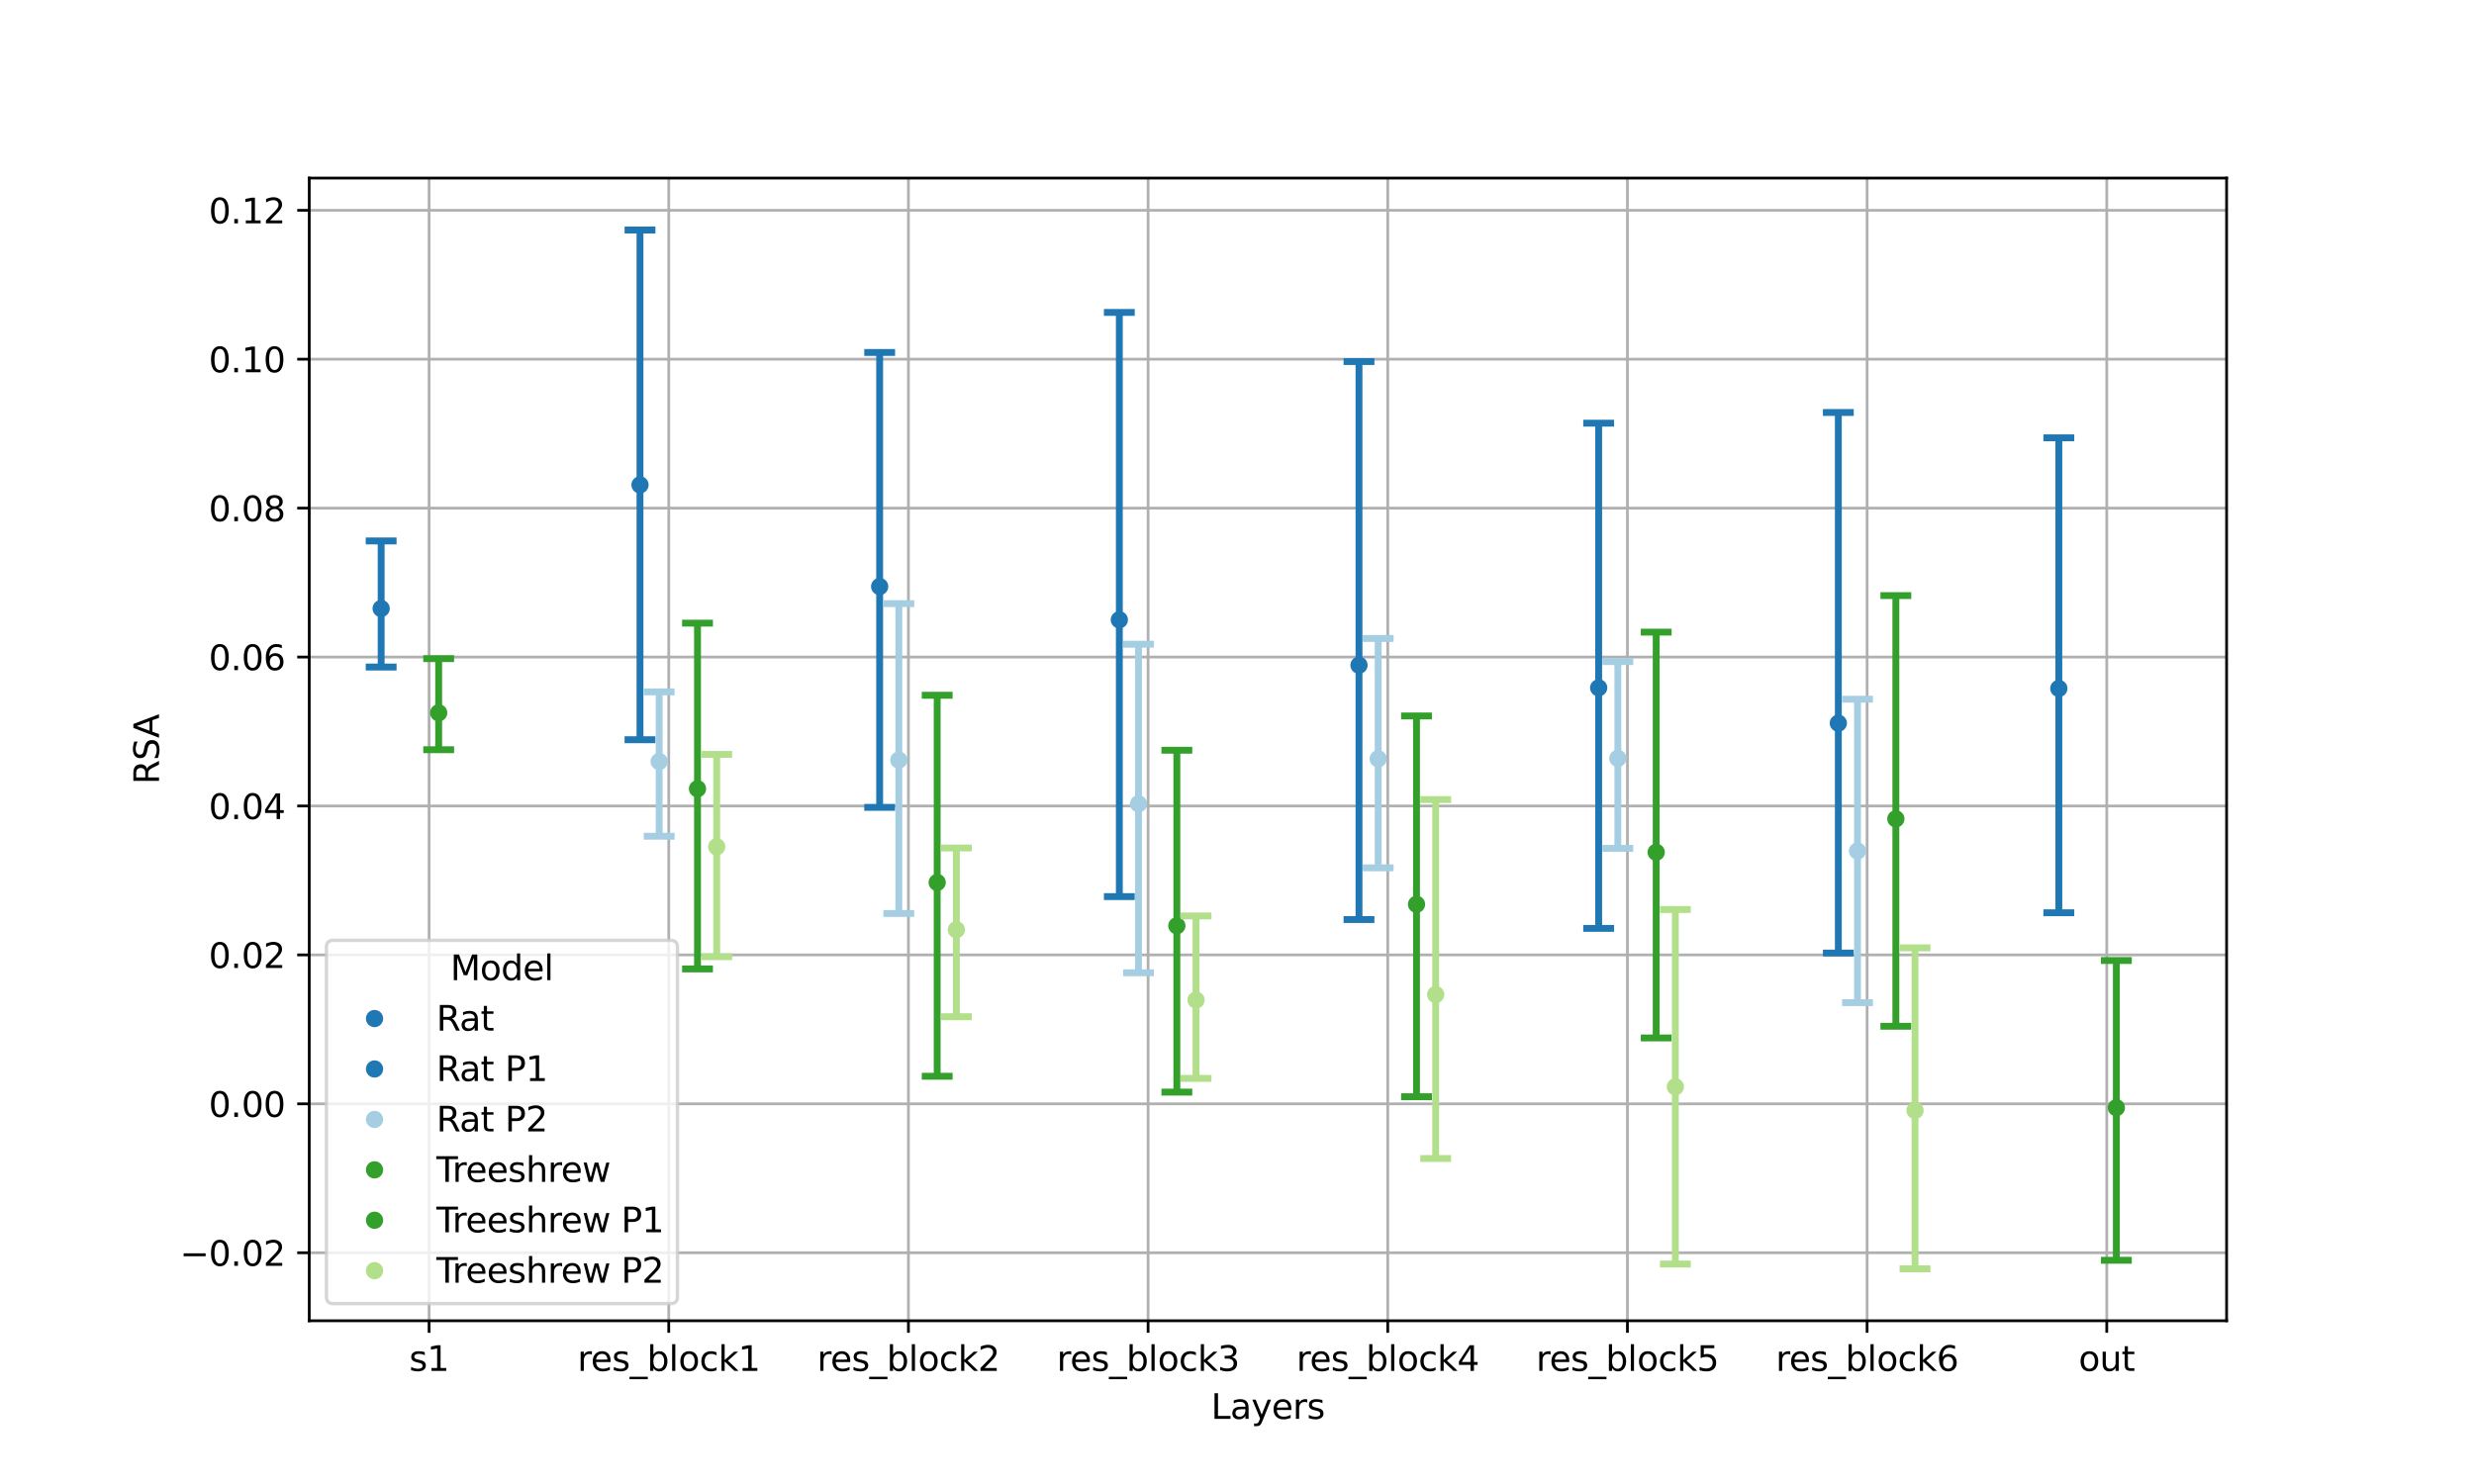 <?xml version="1.0" encoding="utf-8" standalone="no"?>
<!DOCTYPE svg PUBLIC "-//W3C//DTD SVG 1.1//EN"
  "http://www.w3.org/Graphics/SVG/1.1/DTD/svg11.dtd">
<svg xmlns:xlink="http://www.w3.org/1999/xlink" width="720pt" height="432pt" viewBox="0 0 720 432" xmlns="http://www.w3.org/2000/svg" version="1.1">
 <defs>
  <style type="text/css">*{stroke-linejoin: round; stroke-linecap: butt}</style>
 </defs>
 <g id="figure_1">
  <g id="patch_1">
   <path d="M 0 432 
L 720 432 
L 720 0 
L 0 0 
z
" style="fill: #ffffff"/>
  </g>
  <g id="axes_1">
   <g id="patch_2">
    <path d="M 90 384.48 
L 648 384.48 
L 648 51.84 
L 90 51.84 
z
" style="fill: #ffffff"/>
   </g>
   <g id="matplotlib.axis_1">
    <g id="xtick_1">
     <g id="line2d_1">
      <path d="M 124.875 384.48 
L 124.875 51.84 
" clip-path="url(#pf7130037a1)" style="fill: none; stroke: #b0b0b0; stroke-width: 0.8; stroke-linecap: square"/>
     </g>
     <g id="line2d_2">
      <defs>
       <path id="mbd3bcef79f" d="M 0 0 
L 0 3.5 
" style="stroke: #000000; stroke-width: 0.8"/>
      </defs>
      <g>
       <use xlink:href="#mbd3bcef79f" x="124.875" y="384.48" style="stroke: #000000; stroke-width: 0.8"/>
      </g>
     </g>
     <g id="text_1">
      <!-- s1 -->
      <g transform="translate(119.089 399.078) scale(0.1 -0.1)">
       <defs>
        <path id="DejaVuSans-73" d="M 2834 3397 
L 2834 2853 
Q 2591 2978 2328 3040 
Q 2066 3103 1784 3103 
Q 1356 3103 1142 2972 
Q 928 2841 928 2578 
Q 928 2378 1081 2264 
Q 1234 2150 1697 2047 
L 1894 2003 
Q 2506 1872 2764 1633 
Q 3022 1394 3022 966 
Q 3022 478 2636 193 
Q 2250 -91 1575 -91 
Q 1294 -91 989 -36 
Q 684 19 347 128 
L 347 722 
Q 666 556 975 473 
Q 1284 391 1588 391 
Q 1994 391 2212 530 
Q 2431 669 2431 922 
Q 2431 1156 2273 1281 
Q 2116 1406 1581 1522 
L 1381 1569 
Q 847 1681 609 1914 
Q 372 2147 372 2553 
Q 372 3047 722 3315 
Q 1072 3584 1716 3584 
Q 2034 3584 2315 3537 
Q 2597 3491 2834 3397 
z
" transform="scale(0.016)"/>
        <path id="DejaVuSans-31" d="M 794 531 
L 1825 531 
L 1825 4091 
L 703 3866 
L 703 4441 
L 1819 4666 
L 2450 4666 
L 2450 531 
L 3481 531 
L 3481 0 
L 794 0 
L 794 531 
z
" transform="scale(0.016)"/>
       </defs>
       <use xlink:href="#DejaVuSans-73"/>
       <use xlink:href="#DejaVuSans-31" x="52.1"/>
      </g>
     </g>
    </g>
    <g id="xtick_2">
     <g id="line2d_3">
      <path d="M 194.625 384.48 
L 194.625 51.84 
" clip-path="url(#pf7130037a1)" style="fill: none; stroke: #b0b0b0; stroke-width: 0.8; stroke-linecap: square"/>
     </g>
     <g id="line2d_4">
      <g>
       <use xlink:href="#mbd3bcef79f" x="194.625" y="384.48" style="stroke: #000000; stroke-width: 0.8"/>
      </g>
     </g>
     <g id="text_2">
      <!-- res_block1 -->
      <g transform="translate(168.052 399.078) scale(0.1 -0.1)">
       <defs>
        <path id="DejaVuSans-72" d="M 2631 2963 
Q 2534 3019 2420 3045 
Q 2306 3072 2169 3072 
Q 1681 3072 1420 2755 
Q 1159 2438 1159 1844 
L 1159 0 
L 581 0 
L 581 3500 
L 1159 3500 
L 1159 2956 
Q 1341 3275 1631 3429 
Q 1922 3584 2338 3584 
Q 2397 3584 2469 3576 
Q 2541 3569 2628 3553 
L 2631 2963 
z
" transform="scale(0.016)"/>
        <path id="DejaVuSans-65" d="M 3597 1894 
L 3597 1613 
L 953 1613 
Q 991 1019 1311 708 
Q 1631 397 2203 397 
Q 2534 397 2845 478 
Q 3156 559 3463 722 
L 3463 178 
Q 3153 47 2828 -22 
Q 2503 -91 2169 -91 
Q 1331 -91 842 396 
Q 353 884 353 1716 
Q 353 2575 817 3079 
Q 1281 3584 2069 3584 
Q 2775 3584 3186 3129 
Q 3597 2675 3597 1894 
z
M 3022 2063 
Q 3016 2534 2758 2815 
Q 2500 3097 2075 3097 
Q 1594 3097 1305 2825 
Q 1016 2553 972 2059 
L 3022 2063 
z
" transform="scale(0.016)"/>
        <path id="DejaVuSans-5f" d="M 3263 -1063 
L 3263 -1509 
L -63 -1509 
L -63 -1063 
L 3263 -1063 
z
" transform="scale(0.016)"/>
        <path id="DejaVuSans-62" d="M 3116 1747 
Q 3116 2381 2855 2742 
Q 2594 3103 2138 3103 
Q 1681 3103 1420 2742 
Q 1159 2381 1159 1747 
Q 1159 1113 1420 752 
Q 1681 391 2138 391 
Q 2594 391 2855 752 
Q 3116 1113 3116 1747 
z
M 1159 2969 
Q 1341 3281 1617 3432 
Q 1894 3584 2278 3584 
Q 2916 3584 3314 3078 
Q 3713 2572 3713 1747 
Q 3713 922 3314 415 
Q 2916 -91 2278 -91 
Q 1894 -91 1617 61 
Q 1341 213 1159 525 
L 1159 0 
L 581 0 
L 581 4863 
L 1159 4863 
L 1159 2969 
z
" transform="scale(0.016)"/>
        <path id="DejaVuSans-6c" d="M 603 4863 
L 1178 4863 
L 1178 0 
L 603 0 
L 603 4863 
z
" transform="scale(0.016)"/>
        <path id="DejaVuSans-6f" d="M 1959 3097 
Q 1497 3097 1228 2736 
Q 959 2375 959 1747 
Q 959 1119 1226 758 
Q 1494 397 1959 397 
Q 2419 397 2687 759 
Q 2956 1122 2956 1747 
Q 2956 2369 2687 2733 
Q 2419 3097 1959 3097 
z
M 1959 3584 
Q 2709 3584 3137 3096 
Q 3566 2609 3566 1747 
Q 3566 888 3137 398 
Q 2709 -91 1959 -91 
Q 1206 -91 779 398 
Q 353 888 353 1747 
Q 353 2609 779 3096 
Q 1206 3584 1959 3584 
z
" transform="scale(0.016)"/>
        <path id="DejaVuSans-63" d="M 3122 3366 
L 3122 2828 
Q 2878 2963 2633 3030 
Q 2388 3097 2138 3097 
Q 1578 3097 1268 2742 
Q 959 2388 959 1747 
Q 959 1106 1268 751 
Q 1578 397 2138 397 
Q 2388 397 2633 464 
Q 2878 531 3122 666 
L 3122 134 
Q 2881 22 2623 -34 
Q 2366 -91 2075 -91 
Q 1284 -91 818 406 
Q 353 903 353 1747 
Q 353 2603 823 3093 
Q 1294 3584 2113 3584 
Q 2378 3584 2631 3529 
Q 2884 3475 3122 3366 
z
" transform="scale(0.016)"/>
        <path id="DejaVuSans-6b" d="M 581 4863 
L 1159 4863 
L 1159 1991 
L 2875 3500 
L 3609 3500 
L 1753 1863 
L 3688 0 
L 2938 0 
L 1159 1709 
L 1159 0 
L 581 0 
L 581 4863 
z
" transform="scale(0.016)"/>
       </defs>
       <use xlink:href="#DejaVuSans-72"/>
       <use xlink:href="#DejaVuSans-65" x="38.863"/>
       <use xlink:href="#DejaVuSans-73" x="100.387"/>
       <use xlink:href="#DejaVuSans-5f" x="152.486"/>
       <use xlink:href="#DejaVuSans-62" x="202.486"/>
       <use xlink:href="#DejaVuSans-6c" x="265.963"/>
       <use xlink:href="#DejaVuSans-6f" x="293.746"/>
       <use xlink:href="#DejaVuSans-63" x="354.928"/>
       <use xlink:href="#DejaVuSans-6b" x="409.908"/>
       <use xlink:href="#DejaVuSans-31" x="467.818"/>
      </g>
     </g>
    </g>
    <g id="xtick_3">
     <g id="line2d_5">
      <path d="M 264.375 384.48 
L 264.375 51.84 
" clip-path="url(#pf7130037a1)" style="fill: none; stroke: #b0b0b0; stroke-width: 0.8; stroke-linecap: square"/>
     </g>
     <g id="line2d_6">
      <g>
       <use xlink:href="#mbd3bcef79f" x="264.375" y="384.48" style="stroke: #000000; stroke-width: 0.8"/>
      </g>
     </g>
     <g id="text_3">
      <!-- res_block2 -->
      <g transform="translate(237.802 399.078) scale(0.1 -0.1)">
       <defs>
        <path id="DejaVuSans-32" d="M 1228 531 
L 3431 531 
L 3431 0 
L 469 0 
L 469 531 
Q 828 903 1448 1529 
Q 2069 2156 2228 2338 
Q 2531 2678 2651 2914 
Q 2772 3150 2772 3378 
Q 2772 3750 2511 3984 
Q 2250 4219 1831 4219 
Q 1534 4219 1204 4116 
Q 875 4013 500 3803 
L 500 4441 
Q 881 4594 1212 4672 
Q 1544 4750 1819 4750 
Q 2544 4750 2975 4387 
Q 3406 4025 3406 3419 
Q 3406 3131 3298 2873 
Q 3191 2616 2906 2266 
Q 2828 2175 2409 1742 
Q 1991 1309 1228 531 
z
" transform="scale(0.016)"/>
       </defs>
       <use xlink:href="#DejaVuSans-72"/>
       <use xlink:href="#DejaVuSans-65" x="38.863"/>
       <use xlink:href="#DejaVuSans-73" x="100.387"/>
       <use xlink:href="#DejaVuSans-5f" x="152.486"/>
       <use xlink:href="#DejaVuSans-62" x="202.486"/>
       <use xlink:href="#DejaVuSans-6c" x="265.963"/>
       <use xlink:href="#DejaVuSans-6f" x="293.746"/>
       <use xlink:href="#DejaVuSans-63" x="354.928"/>
       <use xlink:href="#DejaVuSans-6b" x="409.908"/>
       <use xlink:href="#DejaVuSans-32" x="467.818"/>
      </g>
     </g>
    </g>
    <g id="xtick_4">
     <g id="line2d_7">
      <path d="M 334.125 384.48 
L 334.125 51.84 
" clip-path="url(#pf7130037a1)" style="fill: none; stroke: #b0b0b0; stroke-width: 0.8; stroke-linecap: square"/>
     </g>
     <g id="line2d_8">
      <g>
       <use xlink:href="#mbd3bcef79f" x="334.125" y="384.48" style="stroke: #000000; stroke-width: 0.8"/>
      </g>
     </g>
     <g id="text_4">
      <!-- res_block3 -->
      <g transform="translate(307.552 399.078) scale(0.1 -0.1)">
       <defs>
        <path id="DejaVuSans-33" d="M 2597 2516 
Q 3050 2419 3304 2112 
Q 3559 1806 3559 1356 
Q 3559 666 3084 287 
Q 2609 -91 1734 -91 
Q 1441 -91 1130 -33 
Q 819 25 488 141 
L 488 750 
Q 750 597 1062 519 
Q 1375 441 1716 441 
Q 2309 441 2620 675 
Q 2931 909 2931 1356 
Q 2931 1769 2642 2001 
Q 2353 2234 1838 2234 
L 1294 2234 
L 1294 2753 
L 1863 2753 
Q 2328 2753 2575 2939 
Q 2822 3125 2822 3475 
Q 2822 3834 2567 4026 
Q 2313 4219 1838 4219 
Q 1578 4219 1281 4162 
Q 984 4106 628 3988 
L 628 4550 
Q 988 4650 1302 4700 
Q 1616 4750 1894 4750 
Q 2613 4750 3031 4423 
Q 3450 4097 3450 3541 
Q 3450 3153 3228 2886 
Q 3006 2619 2597 2516 
z
" transform="scale(0.016)"/>
       </defs>
       <use xlink:href="#DejaVuSans-72"/>
       <use xlink:href="#DejaVuSans-65" x="38.863"/>
       <use xlink:href="#DejaVuSans-73" x="100.387"/>
       <use xlink:href="#DejaVuSans-5f" x="152.486"/>
       <use xlink:href="#DejaVuSans-62" x="202.486"/>
       <use xlink:href="#DejaVuSans-6c" x="265.963"/>
       <use xlink:href="#DejaVuSans-6f" x="293.746"/>
       <use xlink:href="#DejaVuSans-63" x="354.928"/>
       <use xlink:href="#DejaVuSans-6b" x="409.908"/>
       <use xlink:href="#DejaVuSans-33" x="467.818"/>
      </g>
     </g>
    </g>
    <g id="xtick_5">
     <g id="line2d_9">
      <path d="M 403.875 384.48 
L 403.875 51.84 
" clip-path="url(#pf7130037a1)" style="fill: none; stroke: #b0b0b0; stroke-width: 0.8; stroke-linecap: square"/>
     </g>
     <g id="line2d_10">
      <g>
       <use xlink:href="#mbd3bcef79f" x="403.875" y="384.48" style="stroke: #000000; stroke-width: 0.8"/>
      </g>
     </g>
     <g id="text_5">
      <!-- res_block4 -->
      <g transform="translate(377.302 399.078) scale(0.1 -0.1)">
       <defs>
        <path id="DejaVuSans-34" d="M 2419 4116 
L 825 1625 
L 2419 1625 
L 2419 4116 
z
M 2253 4666 
L 3047 4666 
L 3047 1625 
L 3713 1625 
L 3713 1100 
L 3047 1100 
L 3047 0 
L 2419 0 
L 2419 1100 
L 313 1100 
L 313 1709 
L 2253 4666 
z
" transform="scale(0.016)"/>
       </defs>
       <use xlink:href="#DejaVuSans-72"/>
       <use xlink:href="#DejaVuSans-65" x="38.863"/>
       <use xlink:href="#DejaVuSans-73" x="100.387"/>
       <use xlink:href="#DejaVuSans-5f" x="152.486"/>
       <use xlink:href="#DejaVuSans-62" x="202.486"/>
       <use xlink:href="#DejaVuSans-6c" x="265.963"/>
       <use xlink:href="#DejaVuSans-6f" x="293.746"/>
       <use xlink:href="#DejaVuSans-63" x="354.928"/>
       <use xlink:href="#DejaVuSans-6b" x="409.908"/>
       <use xlink:href="#DejaVuSans-34" x="467.818"/>
      </g>
     </g>
    </g>
    <g id="xtick_6">
     <g id="line2d_11">
      <path d="M 473.625 384.48 
L 473.625 51.84 
" clip-path="url(#pf7130037a1)" style="fill: none; stroke: #b0b0b0; stroke-width: 0.8; stroke-linecap: square"/>
     </g>
     <g id="line2d_12">
      <g>
       <use xlink:href="#mbd3bcef79f" x="473.625" y="384.48" style="stroke: #000000; stroke-width: 0.8"/>
      </g>
     </g>
     <g id="text_6">
      <!-- res_block5 -->
      <g transform="translate(447.052 399.078) scale(0.1 -0.1)">
       <defs>
        <path id="DejaVuSans-35" d="M 691 4666 
L 3169 4666 
L 3169 4134 
L 1269 4134 
L 1269 2991 
Q 1406 3038 1543 3061 
Q 1681 3084 1819 3084 
Q 2600 3084 3056 2656 
Q 3513 2228 3513 1497 
Q 3513 744 3044 326 
Q 2575 -91 1722 -91 
Q 1428 -91 1123 -41 
Q 819 9 494 109 
L 494 744 
Q 775 591 1075 516 
Q 1375 441 1709 441 
Q 2250 441 2565 725 
Q 2881 1009 2881 1497 
Q 2881 1984 2565 2268 
Q 2250 2553 1709 2553 
Q 1456 2553 1204 2497 
Q 953 2441 691 2322 
L 691 4666 
z
" transform="scale(0.016)"/>
       </defs>
       <use xlink:href="#DejaVuSans-72"/>
       <use xlink:href="#DejaVuSans-65" x="38.863"/>
       <use xlink:href="#DejaVuSans-73" x="100.387"/>
       <use xlink:href="#DejaVuSans-5f" x="152.486"/>
       <use xlink:href="#DejaVuSans-62" x="202.486"/>
       <use xlink:href="#DejaVuSans-6c" x="265.963"/>
       <use xlink:href="#DejaVuSans-6f" x="293.746"/>
       <use xlink:href="#DejaVuSans-63" x="354.928"/>
       <use xlink:href="#DejaVuSans-6b" x="409.908"/>
       <use xlink:href="#DejaVuSans-35" x="467.818"/>
      </g>
     </g>
    </g>
    <g id="xtick_7">
     <g id="line2d_13">
      <path d="M 543.375 384.48 
L 543.375 51.84 
" clip-path="url(#pf7130037a1)" style="fill: none; stroke: #b0b0b0; stroke-width: 0.8; stroke-linecap: square"/>
     </g>
     <g id="line2d_14">
      <g>
       <use xlink:href="#mbd3bcef79f" x="543.375" y="384.48" style="stroke: #000000; stroke-width: 0.8"/>
      </g>
     </g>
     <g id="text_7">
      <!-- res_block6 -->
      <g transform="translate(516.802 399.078) scale(0.1 -0.1)">
       <defs>
        <path id="DejaVuSans-36" d="M 2113 2584 
Q 1688 2584 1439 2293 
Q 1191 2003 1191 1497 
Q 1191 994 1439 701 
Q 1688 409 2113 409 
Q 2538 409 2786 701 
Q 3034 994 3034 1497 
Q 3034 2003 2786 2293 
Q 2538 2584 2113 2584 
z
M 3366 4563 
L 3366 3988 
Q 3128 4100 2886 4159 
Q 2644 4219 2406 4219 
Q 1781 4219 1451 3797 
Q 1122 3375 1075 2522 
Q 1259 2794 1537 2939 
Q 1816 3084 2150 3084 
Q 2853 3084 3261 2657 
Q 3669 2231 3669 1497 
Q 3669 778 3244 343 
Q 2819 -91 2113 -91 
Q 1303 -91 875 529 
Q 447 1150 447 2328 
Q 447 3434 972 4092 
Q 1497 4750 2381 4750 
Q 2619 4750 2861 4703 
Q 3103 4656 3366 4563 
z
" transform="scale(0.016)"/>
       </defs>
       <use xlink:href="#DejaVuSans-72"/>
       <use xlink:href="#DejaVuSans-65" x="38.863"/>
       <use xlink:href="#DejaVuSans-73" x="100.387"/>
       <use xlink:href="#DejaVuSans-5f" x="152.486"/>
       <use xlink:href="#DejaVuSans-62" x="202.486"/>
       <use xlink:href="#DejaVuSans-6c" x="265.963"/>
       <use xlink:href="#DejaVuSans-6f" x="293.746"/>
       <use xlink:href="#DejaVuSans-63" x="354.928"/>
       <use xlink:href="#DejaVuSans-6b" x="409.908"/>
       <use xlink:href="#DejaVuSans-36" x="467.818"/>
      </g>
     </g>
    </g>
    <g id="xtick_8">
     <g id="line2d_15">
      <path d="M 613.125 384.48 
L 613.125 51.84 
" clip-path="url(#pf7130037a1)" style="fill: none; stroke: #b0b0b0; stroke-width: 0.8; stroke-linecap: square"/>
     </g>
     <g id="line2d_16">
      <g>
       <use xlink:href="#mbd3bcef79f" x="613.125" y="384.48" style="stroke: #000000; stroke-width: 0.8"/>
      </g>
     </g>
     <g id="text_8">
      <!-- out -->
      <g transform="translate(604.937 399.078) scale(0.1 -0.1)">
       <defs>
        <path id="DejaVuSans-75" d="M 544 1381 
L 544 3500 
L 1119 3500 
L 1119 1403 
Q 1119 906 1312 657 
Q 1506 409 1894 409 
Q 2359 409 2629 706 
Q 2900 1003 2900 1516 
L 2900 3500 
L 3475 3500 
L 3475 0 
L 2900 0 
L 2900 538 
Q 2691 219 2414 64 
Q 2138 -91 1772 -91 
Q 1169 -91 856 284 
Q 544 659 544 1381 
z
M 1991 3584 
L 1991 3584 
z
" transform="scale(0.016)"/>
        <path id="DejaVuSans-74" d="M 1172 4494 
L 1172 3500 
L 2356 3500 
L 2356 3053 
L 1172 3053 
L 1172 1153 
Q 1172 725 1289 603 
Q 1406 481 1766 481 
L 2356 481 
L 2356 0 
L 1766 0 
Q 1100 0 847 248 
Q 594 497 594 1153 
L 594 3053 
L 172 3053 
L 172 3500 
L 594 3500 
L 594 4494 
L 1172 4494 
z
" transform="scale(0.016)"/>
       </defs>
       <use xlink:href="#DejaVuSans-6f"/>
       <use xlink:href="#DejaVuSans-75" x="61.182"/>
       <use xlink:href="#DejaVuSans-74" x="124.561"/>
      </g>
     </g>
    </g>
    <g id="text_9">
     <!-- Layers -->
     <g transform="translate(352.454 413.035) scale(0.1 -0.1)">
      <defs>
       <path id="DejaVuSans-4c" d="M 628 4666 
L 1259 4666 
L 1259 531 
L 3531 531 
L 3531 0 
L 628 0 
L 628 4666 
z
" transform="scale(0.016)"/>
       <path id="DejaVuSans-61" d="M 2194 1759 
Q 1497 1759 1228 1600 
Q 959 1441 959 1056 
Q 959 750 1161 570 
Q 1363 391 1709 391 
Q 2188 391 2477 730 
Q 2766 1069 2766 1631 
L 2766 1759 
L 2194 1759 
z
M 3341 1997 
L 3341 0 
L 2766 0 
L 2766 531 
Q 2569 213 2275 61 
Q 1981 -91 1556 -91 
Q 1019 -91 701 211 
Q 384 513 384 1019 
Q 384 1609 779 1909 
Q 1175 2209 1959 2209 
L 2766 2209 
L 2766 2266 
Q 2766 2663 2505 2880 
Q 2244 3097 1772 3097 
Q 1472 3097 1187 3025 
Q 903 2953 641 2809 
L 641 3341 
Q 956 3463 1253 3523 
Q 1550 3584 1831 3584 
Q 2591 3584 2966 3190 
Q 3341 2797 3341 1997 
z
" transform="scale(0.016)"/>
       <path id="DejaVuSans-79" d="M 2059 -325 
Q 1816 -950 1584 -1140 
Q 1353 -1331 966 -1331 
L 506 -1331 
L 506 -850 
L 844 -850 
Q 1081 -850 1212 -737 
Q 1344 -625 1503 -206 
L 1606 56 
L 191 3500 
L 800 3500 
L 1894 763 
L 2988 3500 
L 3597 3500 
L 2059 -325 
z
" transform="scale(0.016)"/>
      </defs>
      <use xlink:href="#DejaVuSans-4c"/>
      <use xlink:href="#DejaVuSans-61" x="55.713"/>
      <use xlink:href="#DejaVuSans-79" x="116.992"/>
      <use xlink:href="#DejaVuSans-65" x="176.172"/>
      <use xlink:href="#DejaVuSans-72" x="237.695"/>
      <use xlink:href="#DejaVuSans-73" x="278.809"/>
     </g>
    </g>
   </g>
   <g id="matplotlib.axis_2">
    <g id="ytick_1">
     <g id="line2d_17">
      <path d="M 90 364.685 
L 648 364.685 
" clip-path="url(#pf7130037a1)" style="fill: none; stroke: #b0b0b0; stroke-width: 0.8; stroke-linecap: square"/>
     </g>
     <g id="line2d_18">
      <defs>
       <path id="m867adcb2df" d="M 0 0 
L -3.5 0 
" style="stroke: #000000; stroke-width: 0.8"/>
      </defs>
      <g>
       <use xlink:href="#m867adcb2df" x="90" y="364.685" style="stroke: #000000; stroke-width: 0.8"/>
      </g>
     </g>
     <g id="text_10">
      <!-- −0.02 -->
      <g transform="translate(52.355 368.484) scale(0.1 -0.1)">
       <defs>
        <path id="DejaVuSans-2212" d="M 678 2272 
L 4684 2272 
L 4684 1741 
L 678 1741 
L 678 2272 
z
" transform="scale(0.016)"/>
        <path id="DejaVuSans-30" d="M 2034 4250 
Q 1547 4250 1301 3770 
Q 1056 3291 1056 2328 
Q 1056 1369 1301 889 
Q 1547 409 2034 409 
Q 2525 409 2770 889 
Q 3016 1369 3016 2328 
Q 3016 3291 2770 3770 
Q 2525 4250 2034 4250 
z
M 2034 4750 
Q 2819 4750 3233 4129 
Q 3647 3509 3647 2328 
Q 3647 1150 3233 529 
Q 2819 -91 2034 -91 
Q 1250 -91 836 529 
Q 422 1150 422 2328 
Q 422 3509 836 4129 
Q 1250 4750 2034 4750 
z
" transform="scale(0.016)"/>
        <path id="DejaVuSans-2e" d="M 684 794 
L 1344 794 
L 1344 0 
L 684 0 
L 684 794 
z
" transform="scale(0.016)"/>
       </defs>
       <use xlink:href="#DejaVuSans-2212"/>
       <use xlink:href="#DejaVuSans-30" x="83.789"/>
       <use xlink:href="#DejaVuSans-2e" x="147.412"/>
       <use xlink:href="#DejaVuSans-30" x="179.199"/>
       <use xlink:href="#DejaVuSans-32" x="242.822"/>
      </g>
     </g>
    </g>
    <g id="ytick_2">
     <g id="line2d_19">
      <path d="M 90 321.332 
L 648 321.332 
" clip-path="url(#pf7130037a1)" style="fill: none; stroke: #b0b0b0; stroke-width: 0.8; stroke-linecap: square"/>
     </g>
     <g id="line2d_20">
      <g>
       <use xlink:href="#m867adcb2df" x="90" y="321.332" style="stroke: #000000; stroke-width: 0.8"/>
      </g>
     </g>
     <g id="text_11">
      <!-- 0.00 -->
      <g transform="translate(60.734 325.132) scale(0.1 -0.1)">
       <use xlink:href="#DejaVuSans-30"/>
       <use xlink:href="#DejaVuSans-2e" x="63.623"/>
       <use xlink:href="#DejaVuSans-30" x="95.41"/>
       <use xlink:href="#DejaVuSans-30" x="159.033"/>
      </g>
     </g>
    </g>
    <g id="ytick_3">
     <g id="line2d_21">
      <path d="M 90 277.98 
L 648 277.98 
" clip-path="url(#pf7130037a1)" style="fill: none; stroke: #b0b0b0; stroke-width: 0.8; stroke-linecap: square"/>
     </g>
     <g id="line2d_22">
      <g>
       <use xlink:href="#m867adcb2df" x="90" y="277.98" style="stroke: #000000; stroke-width: 0.8"/>
      </g>
     </g>
     <g id="text_12">
      <!-- 0.02 -->
      <g transform="translate(60.734 281.779) scale(0.1 -0.1)">
       <use xlink:href="#DejaVuSans-30"/>
       <use xlink:href="#DejaVuSans-2e" x="63.623"/>
       <use xlink:href="#DejaVuSans-30" x="95.41"/>
       <use xlink:href="#DejaVuSans-32" x="159.033"/>
      </g>
     </g>
    </g>
    <g id="ytick_4">
     <g id="line2d_23">
      <path d="M 90 234.628 
L 648 234.628 
" clip-path="url(#pf7130037a1)" style="fill: none; stroke: #b0b0b0; stroke-width: 0.8; stroke-linecap: square"/>
     </g>
     <g id="line2d_24">
      <g>
       <use xlink:href="#m867adcb2df" x="90" y="234.628" style="stroke: #000000; stroke-width: 0.8"/>
      </g>
     </g>
     <g id="text_13">
      <!-- 0.04 -->
      <g transform="translate(60.734 238.427) scale(0.1 -0.1)">
       <use xlink:href="#DejaVuSans-30"/>
       <use xlink:href="#DejaVuSans-2e" x="63.623"/>
       <use xlink:href="#DejaVuSans-30" x="95.41"/>
       <use xlink:href="#DejaVuSans-34" x="159.033"/>
      </g>
     </g>
    </g>
    <g id="ytick_5">
     <g id="line2d_25">
      <path d="M 90 191.275 
L 648 191.275 
" clip-path="url(#pf7130037a1)" style="fill: none; stroke: #b0b0b0; stroke-width: 0.8; stroke-linecap: square"/>
     </g>
     <g id="line2d_26">
      <g>
       <use xlink:href="#m867adcb2df" x="90" y="191.275" style="stroke: #000000; stroke-width: 0.8"/>
      </g>
     </g>
     <g id="text_14">
      <!-- 0.06 -->
      <g transform="translate(60.734 195.074) scale(0.1 -0.1)">
       <use xlink:href="#DejaVuSans-30"/>
       <use xlink:href="#DejaVuSans-2e" x="63.623"/>
       <use xlink:href="#DejaVuSans-30" x="95.41"/>
       <use xlink:href="#DejaVuSans-36" x="159.033"/>
      </g>
     </g>
    </g>
    <g id="ytick_6">
     <g id="line2d_27">
      <path d="M 90 147.923 
L 648 147.923 
" clip-path="url(#pf7130037a1)" style="fill: none; stroke: #b0b0b0; stroke-width: 0.8; stroke-linecap: square"/>
     </g>
     <g id="line2d_28">
      <g>
       <use xlink:href="#m867adcb2df" x="90" y="147.923" style="stroke: #000000; stroke-width: 0.8"/>
      </g>
     </g>
     <g id="text_15">
      <!-- 0.08 -->
      <g transform="translate(60.734 151.722) scale(0.1 -0.1)">
       <defs>
        <path id="DejaVuSans-38" d="M 2034 2216 
Q 1584 2216 1326 1975 
Q 1069 1734 1069 1313 
Q 1069 891 1326 650 
Q 1584 409 2034 409 
Q 2484 409 2743 651 
Q 3003 894 3003 1313 
Q 3003 1734 2745 1975 
Q 2488 2216 2034 2216 
z
M 1403 2484 
Q 997 2584 770 2862 
Q 544 3141 544 3541 
Q 544 4100 942 4425 
Q 1341 4750 2034 4750 
Q 2731 4750 3128 4425 
Q 3525 4100 3525 3541 
Q 3525 3141 3298 2862 
Q 3072 2584 2669 2484 
Q 3125 2378 3379 2068 
Q 3634 1759 3634 1313 
Q 3634 634 3220 271 
Q 2806 -91 2034 -91 
Q 1263 -91 848 271 
Q 434 634 434 1313 
Q 434 1759 690 2068 
Q 947 2378 1403 2484 
z
M 1172 3481 
Q 1172 3119 1398 2916 
Q 1625 2713 2034 2713 
Q 2441 2713 2670 2916 
Q 2900 3119 2900 3481 
Q 2900 3844 2670 4047 
Q 2441 4250 2034 4250 
Q 1625 4250 1398 4047 
Q 1172 3844 1172 3481 
z
" transform="scale(0.016)"/>
       </defs>
       <use xlink:href="#DejaVuSans-30"/>
       <use xlink:href="#DejaVuSans-2e" x="63.623"/>
       <use xlink:href="#DejaVuSans-30" x="95.41"/>
       <use xlink:href="#DejaVuSans-38" x="159.033"/>
      </g>
     </g>
    </g>
    <g id="ytick_7">
     <g id="line2d_29">
      <path d="M 90 104.57 
L 648 104.57 
" clip-path="url(#pf7130037a1)" style="fill: none; stroke: #b0b0b0; stroke-width: 0.8; stroke-linecap: square"/>
     </g>
     <g id="line2d_30">
      <g>
       <use xlink:href="#m867adcb2df" x="90" y="104.57" style="stroke: #000000; stroke-width: 0.8"/>
      </g>
     </g>
     <g id="text_16">
      <!-- 0.10 -->
      <g transform="translate(60.734 108.37) scale(0.1 -0.1)">
       <use xlink:href="#DejaVuSans-30"/>
       <use xlink:href="#DejaVuSans-2e" x="63.623"/>
       <use xlink:href="#DejaVuSans-31" x="95.41"/>
       <use xlink:href="#DejaVuSans-30" x="159.033"/>
      </g>
     </g>
    </g>
    <g id="ytick_8">
     <g id="line2d_31">
      <path d="M 90 61.218 
L 648 61.218 
" clip-path="url(#pf7130037a1)" style="fill: none; stroke: #b0b0b0; stroke-width: 0.8; stroke-linecap: square"/>
     </g>
     <g id="line2d_32">
      <g>
       <use xlink:href="#m867adcb2df" x="90" y="61.218" style="stroke: #000000; stroke-width: 0.8"/>
      </g>
     </g>
     <g id="text_17">
      <!-- 0.12 -->
      <g transform="translate(60.734 65.017) scale(0.1 -0.1)">
       <use xlink:href="#DejaVuSans-30"/>
       <use xlink:href="#DejaVuSans-2e" x="63.623"/>
       <use xlink:href="#DejaVuSans-31" x="95.41"/>
       <use xlink:href="#DejaVuSans-32" x="159.033"/>
      </g>
     </g>
    </g>
    <g id="text_18">
     <!-- RSA -->
     <g transform="translate(46.275 228.322) rotate(-90) scale(0.1 -0.1)">
      <defs>
       <path id="DejaVuSans-52" d="M 2841 2188 
Q 3044 2119 3236 1894 
Q 3428 1669 3622 1275 
L 4263 0 
L 3584 0 
L 2988 1197 
Q 2756 1666 2539 1819 
Q 2322 1972 1947 1972 
L 1259 1972 
L 1259 0 
L 628 0 
L 628 4666 
L 2053 4666 
Q 2853 4666 3247 4331 
Q 3641 3997 3641 3322 
Q 3641 2881 3436 2590 
Q 3231 2300 2841 2188 
z
M 1259 4147 
L 1259 2491 
L 2053 2491 
Q 2509 2491 2742 2702 
Q 2975 2913 2975 3322 
Q 2975 3731 2742 3939 
Q 2509 4147 2053 4147 
L 1259 4147 
z
" transform="scale(0.016)"/>
       <path id="DejaVuSans-53" d="M 3425 4513 
L 3425 3897 
Q 3066 4069 2747 4153 
Q 2428 4238 2131 4238 
Q 1616 4238 1336 4038 
Q 1056 3838 1056 3469 
Q 1056 3159 1242 3001 
Q 1428 2844 1947 2747 
L 2328 2669 
Q 3034 2534 3370 2195 
Q 3706 1856 3706 1288 
Q 3706 609 3251 259 
Q 2797 -91 1919 -91 
Q 1588 -91 1214 -16 
Q 841 59 441 206 
L 441 856 
Q 825 641 1194 531 
Q 1563 422 1919 422 
Q 2459 422 2753 634 
Q 3047 847 3047 1241 
Q 3047 1584 2836 1778 
Q 2625 1972 2144 2069 
L 1759 2144 
Q 1053 2284 737 2584 
Q 422 2884 422 3419 
Q 422 4038 858 4394 
Q 1294 4750 2059 4750 
Q 2388 4750 2728 4690 
Q 3069 4631 3425 4513 
z
" transform="scale(0.016)"/>
       <path id="DejaVuSans-41" d="M 2188 4044 
L 1331 1722 
L 3047 1722 
L 2188 4044 
z
M 1831 4666 
L 2547 4666 
L 4325 0 
L 3669 0 
L 3244 1197 
L 1141 1197 
L 716 0 
L 50 0 
L 1831 4666 
z
" transform="scale(0.016)"/>
      </defs>
      <use xlink:href="#DejaVuSans-52"/>
      <use xlink:href="#DejaVuSans-53" x="69.482"/>
      <use xlink:href="#DejaVuSans-41" x="134.834"/>
     </g>
    </g>
   </g>
   <g id="line2d_33">
    <defs>
     <path id="ma2bfc3cd8d" d="M 0 1.5 
C 0.398 1.5 0.779 1.342 1.061 1.061 
C 1.342 0.779 1.5 0.398 1.5 0 
C 1.5 -0.398 1.342 -0.779 1.061 -1.061 
C 0.779 -1.342 0.398 -1.5 0 -1.5 
C -0.398 -1.5 -0.779 -1.342 -1.061 -1.061 
C -1.342 -0.779 -1.5 -0.398 -1.5 0 
C -1.5 0.398 -1.342 0.779 -1.061 1.061 
C -0.779 1.342 -0.398 1.5 0 1.5 
z
" style="stroke: #1f78b4; stroke-width: 2.025"/>
    </defs>
    <g clip-path="url(#pf7130037a1)">
     <use xlink:href="#ma2bfc3cd8d" x="110.925" y="177.142" style="fill: #1f78b4; stroke: #1f78b4; stroke-width: 2.025"/>
     <use xlink:href="#ma2bfc3cd8d" x="599.175" y="200.407" style="fill: #1f78b4; stroke: #1f78b4; stroke-width: 2.025"/>
    </g>
   </g>
   <g id="line2d_34">
    <path d="M 107.438 194.181 
L 114.412 194.181 
M 110.925 194.181 
L 110.925 157.467 
M 107.438 157.467 
L 114.412 157.467 
" clip-path="url(#pf7130037a1)" style="fill: none; stroke: #1f78b4; stroke-width: 2; stroke-linecap: square"/>
   </g>
   <g id="line2d_35">
    <path clip-path="url(#pf7130037a1)" style="fill: none; stroke: #1f78b4; stroke-width: 2; stroke-linecap: square"/>
   </g>
   <g id="line2d_36">
    <path clip-path="url(#pf7130037a1)" style="fill: none; stroke: #1f78b4; stroke-width: 2; stroke-linecap: square"/>
   </g>
   <g id="line2d_37">
    <path clip-path="url(#pf7130037a1)" style="fill: none; stroke: #1f78b4; stroke-width: 2; stroke-linecap: square"/>
   </g>
   <g id="line2d_38">
    <path clip-path="url(#pf7130037a1)" style="fill: none; stroke: #1f78b4; stroke-width: 2; stroke-linecap: square"/>
   </g>
   <g id="line2d_39">
    <path clip-path="url(#pf7130037a1)" style="fill: none; stroke: #1f78b4; stroke-width: 2; stroke-linecap: square"/>
   </g>
   <g id="line2d_40">
    <path clip-path="url(#pf7130037a1)" style="fill: none; stroke: #1f78b4; stroke-width: 2; stroke-linecap: square"/>
   </g>
   <g id="line2d_41">
    <path d="M 595.688 265.708 
L 602.663 265.708 
M 599.175 265.708 
L 599.175 127.442 
M 595.688 127.442 
L 602.663 127.442 
" clip-path="url(#pf7130037a1)" style="fill: none; stroke: #1f78b4; stroke-width: 2; stroke-linecap: square"/>
   </g>
   <g id="line2d_42">
    <g clip-path="url(#pf7130037a1)">
     <use xlink:href="#ma2bfc3cd8d" x="186.255" y="141.149" style="fill: #1f78b4; stroke: #1f78b4; stroke-width: 2.025"/>
     <use xlink:href="#ma2bfc3cd8d" x="256.005" y="170.739" style="fill: #1f78b4; stroke: #1f78b4; stroke-width: 2.025"/>
     <use xlink:href="#ma2bfc3cd8d" x="325.755" y="180.429" style="fill: #1f78b4; stroke: #1f78b4; stroke-width: 2.025"/>
     <use xlink:href="#ma2bfc3cd8d" x="395.505" y="193.641" style="fill: #1f78b4; stroke: #1f78b4; stroke-width: 2.025"/>
     <use xlink:href="#ma2bfc3cd8d" x="465.255" y="200.223" style="fill: #1f78b4; stroke: #1f78b4; stroke-width: 2.025"/>
     <use xlink:href="#ma2bfc3cd8d" x="535.005" y="210.518" style="fill: #1f78b4; stroke: #1f78b4; stroke-width: 2.025"/>
    </g>
   </g>
   <g id="line2d_43">
    <path clip-path="url(#pf7130037a1)" style="fill: none; stroke: #1f78b4; stroke-width: 2; stroke-linecap: square"/>
   </g>
   <g id="line2d_44">
    <path d="M 182.768 215.338 
L 189.743 215.338 
M 186.255 215.338 
L 186.255 66.96 
M 182.768 66.96 
L 189.743 66.96 
" clip-path="url(#pf7130037a1)" style="fill: none; stroke: #1f78b4; stroke-width: 2; stroke-linecap: square"/>
   </g>
   <g id="line2d_45">
    <path d="M 252.518 235.032 
L 259.493 235.032 
M 256.005 235.032 
L 256.005 102.609 
M 252.518 102.609 
L 259.493 102.609 
" clip-path="url(#pf7130037a1)" style="fill: none; stroke: #1f78b4; stroke-width: 2; stroke-linecap: square"/>
   </g>
   <g id="line2d_46">
    <path d="M 322.267 261.008 
L 329.243 261.008 
M 325.755 261.008 
L 325.755 90.947 
M 322.267 90.947 
L 329.243 90.947 
" clip-path="url(#pf7130037a1)" style="fill: none; stroke: #1f78b4; stroke-width: 2; stroke-linecap: square"/>
   </g>
   <g id="line2d_47">
    <path d="M 392.017 267.68 
L 398.993 267.68 
M 395.505 267.68 
L 395.505 105.25 
M 392.017 105.25 
L 398.993 105.25 
" clip-path="url(#pf7130037a1)" style="fill: none; stroke: #1f78b4; stroke-width: 2; stroke-linecap: square"/>
   </g>
   <g id="line2d_48">
    <path d="M 461.767 270.263 
L 468.743 270.263 
M 465.255 270.263 
L 465.255 123.187 
M 461.767 123.187 
L 468.743 123.187 
" clip-path="url(#pf7130037a1)" style="fill: none; stroke: #1f78b4; stroke-width: 2; stroke-linecap: square"/>
   </g>
   <g id="line2d_49">
    <path d="M 531.518 277.437 
L 538.492 277.437 
M 535.005 277.437 
L 535.005 120.082 
M 531.518 120.082 
L 538.492 120.082 
" clip-path="url(#pf7130037a1)" style="fill: none; stroke: #1f78b4; stroke-width: 2; stroke-linecap: square"/>
   </g>
   <g id="line2d_50">
    <path clip-path="url(#pf7130037a1)" style="fill: none; stroke: #1f78b4; stroke-width: 2; stroke-linecap: square"/>
   </g>
   <g id="line2d_51">
    <defs>
     <path id="m2baead7428" d="M 0 1.5 
C 0.398 1.5 0.779 1.342 1.061 1.061 
C 1.342 0.779 1.5 0.398 1.5 0 
C 1.5 -0.398 1.342 -0.779 1.061 -1.061 
C 0.779 -1.342 0.398 -1.5 0 -1.5 
C -0.398 -1.5 -0.779 -1.342 -1.061 -1.061 
C -1.342 -0.779 -1.5 -0.398 -1.5 0 
C -1.5 0.398 -1.342 0.779 -1.061 1.061 
C -0.779 1.342 -0.398 1.5 0 1.5 
z
" style="stroke: #a6cee3; stroke-width: 2.025"/>
    </defs>
    <g clip-path="url(#pf7130037a1)">
     <use xlink:href="#m2baead7428" x="191.835" y="221.684" style="fill: #a6cee3; stroke: #a6cee3; stroke-width: 2.025"/>
     <use xlink:href="#m2baead7428" x="261.585" y="221.255" style="fill: #a6cee3; stroke: #a6cee3; stroke-width: 2.025"/>
     <use xlink:href="#m2baead7428" x="331.335" y="233.997" style="fill: #a6cee3; stroke: #a6cee3; stroke-width: 2.025"/>
     <use xlink:href="#m2baead7428" x="401.085" y="220.882" style="fill: #a6cee3; stroke: #a6cee3; stroke-width: 2.025"/>
     <use xlink:href="#m2baead7428" x="470.835" y="220.754" style="fill: #a6cee3; stroke: #a6cee3; stroke-width: 2.025"/>
     <use xlink:href="#m2baead7428" x="540.585" y="247.731" style="fill: #a6cee3; stroke: #a6cee3; stroke-width: 2.025"/>
    </g>
   </g>
   <g id="line2d_52">
    <path clip-path="url(#pf7130037a1)" style="fill: none; stroke: #a6cee3; stroke-width: 2; stroke-linecap: square"/>
   </g>
   <g id="line2d_53">
    <path d="M 188.347 243.435 
L 195.322 243.435 
M 191.835 243.435 
L 191.835 201.404 
M 188.347 201.404 
L 195.322 201.404 
" clip-path="url(#pf7130037a1)" style="fill: none; stroke: #a6cee3; stroke-width: 2; stroke-linecap: square"/>
   </g>
   <g id="line2d_54">
    <path d="M 258.098 265.925 
L 265.072 265.925 
M 261.585 265.925 
L 261.585 175.718 
M 258.098 175.718 
L 265.072 175.718 
" clip-path="url(#pf7130037a1)" style="fill: none; stroke: #a6cee3; stroke-width: 2; stroke-linecap: square"/>
   </g>
   <g id="line2d_55">
    <path d="M 327.848 283.187 
L 334.822 283.187 
M 331.335 283.187 
L 331.335 187.537 
M 327.848 187.537 
L 334.822 187.537 
" clip-path="url(#pf7130037a1)" style="fill: none; stroke: #a6cee3; stroke-width: 2; stroke-linecap: square"/>
   </g>
   <g id="line2d_56">
    <path d="M 397.598 252.632 
L 404.572 252.632 
M 401.085 252.632 
L 401.085 185.865 
M 397.598 185.865 
L 404.572 185.865 
" clip-path="url(#pf7130037a1)" style="fill: none; stroke: #a6cee3; stroke-width: 2; stroke-linecap: square"/>
   </g>
   <g id="line2d_57">
    <path d="M 467.348 246.963 
L 474.322 246.963 
M 470.835 246.963 
L 470.835 192.586 
M 467.348 192.586 
L 474.322 192.586 
" clip-path="url(#pf7130037a1)" style="fill: none; stroke: #a6cee3; stroke-width: 2; stroke-linecap: square"/>
   </g>
   <g id="line2d_58">
    <path d="M 537.097 291.876 
L 544.072 291.876 
M 540.585 291.876 
L 540.585 203.533 
M 537.097 203.533 
L 544.072 203.533 
" clip-path="url(#pf7130037a1)" style="fill: none; stroke: #a6cee3; stroke-width: 2; stroke-linecap: square"/>
   </g>
   <g id="line2d_59">
    <path clip-path="url(#pf7130037a1)" style="fill: none; stroke: #a6cee3; stroke-width: 2; stroke-linecap: square"/>
   </g>
   <g id="line2d_60">
    <defs>
     <path id="mcaa1b2328d" d="M 0 1.5 
C 0.398 1.5 0.779 1.342 1.061 1.061 
C 1.342 0.779 1.5 0.398 1.5 0 
C 1.5 -0.398 1.342 -0.779 1.061 -1.061 
C 0.779 -1.342 0.398 -1.5 0 -1.5 
C -0.398 -1.5 -0.779 -1.342 -1.061 -1.061 
C -1.342 -0.779 -1.5 -0.398 -1.5 0 
C -1.5 0.398 -1.342 0.779 -1.061 1.061 
C -0.779 1.342 -0.398 1.5 0 1.5 
z
" style="stroke: #33a02c; stroke-width: 2.025"/>
    </defs>
    <g clip-path="url(#pf7130037a1)">
     <use xlink:href="#mcaa1b2328d" x="127.665" y="207.503" style="fill: #33a02c; stroke: #33a02c; stroke-width: 2.025"/>
     <use xlink:href="#mcaa1b2328d" x="615.915" y="322.452" style="fill: #33a02c; stroke: #33a02c; stroke-width: 2.025"/>
    </g>
   </g>
   <g id="line2d_61">
    <path d="M 124.177 218.253 
L 131.153 218.253 
M 127.665 218.253 
L 127.665 191.738 
M 124.177 191.738 
L 131.153 191.738 
" clip-path="url(#pf7130037a1)" style="fill: none; stroke: #33a02c; stroke-width: 2; stroke-linecap: square"/>
   </g>
   <g id="line2d_62">
    <path clip-path="url(#pf7130037a1)" style="fill: none; stroke: #33a02c; stroke-width: 2; stroke-linecap: square"/>
   </g>
   <g id="line2d_63">
    <path clip-path="url(#pf7130037a1)" style="fill: none; stroke: #33a02c; stroke-width: 2; stroke-linecap: square"/>
   </g>
   <g id="line2d_64">
    <path clip-path="url(#pf7130037a1)" style="fill: none; stroke: #33a02c; stroke-width: 2; stroke-linecap: square"/>
   </g>
   <g id="line2d_65">
    <path clip-path="url(#pf7130037a1)" style="fill: none; stroke: #33a02c; stroke-width: 2; stroke-linecap: square"/>
   </g>
   <g id="line2d_66">
    <path clip-path="url(#pf7130037a1)" style="fill: none; stroke: #33a02c; stroke-width: 2; stroke-linecap: square"/>
   </g>
   <g id="line2d_67">
    <path clip-path="url(#pf7130037a1)" style="fill: none; stroke: #33a02c; stroke-width: 2; stroke-linecap: square"/>
   </g>
   <g id="line2d_68">
    <path d="M 612.428 366.881 
L 619.403 366.881 
M 615.915 366.881 
L 615.915 279.613 
M 612.428 279.613 
L 619.403 279.613 
" clip-path="url(#pf7130037a1)" style="fill: none; stroke: #33a02c; stroke-width: 2; stroke-linecap: square"/>
   </g>
   <g id="line2d_69">
    <g clip-path="url(#pf7130037a1)">
     <use xlink:href="#mcaa1b2328d" x="202.995" y="229.611" style="fill: #33a02c; stroke: #33a02c; stroke-width: 2.025"/>
     <use xlink:href="#mcaa1b2328d" x="272.745" y="256.886" style="fill: #33a02c; stroke: #33a02c; stroke-width: 2.025"/>
     <use xlink:href="#mcaa1b2328d" x="342.495" y="269.493" style="fill: #33a02c; stroke: #33a02c; stroke-width: 2.025"/>
     <use xlink:href="#mcaa1b2328d" x="412.245" y="263.244" style="fill: #33a02c; stroke: #33a02c; stroke-width: 2.025"/>
     <use xlink:href="#mcaa1b2328d" x="481.995" y="248.095" style="fill: #33a02c; stroke: #33a02c; stroke-width: 2.025"/>
     <use xlink:href="#mcaa1b2328d" x="551.745" y="238.369" style="fill: #33a02c; stroke: #33a02c; stroke-width: 2.025"/>
    </g>
   </g>
   <g id="line2d_70">
    <path clip-path="url(#pf7130037a1)" style="fill: none; stroke: #33a02c; stroke-width: 2; stroke-linecap: square"/>
   </g>
   <g id="line2d_71">
    <path d="M 199.507 282.059 
L 206.482 282.059 
M 202.995 282.059 
L 202.995 181.401 
M 199.507 181.401 
L 206.482 181.401 
" clip-path="url(#pf7130037a1)" style="fill: none; stroke: #33a02c; stroke-width: 2; stroke-linecap: square"/>
   </g>
   <g id="line2d_72">
    <path d="M 269.257 313.303 
L 276.233 313.303 
M 272.745 313.303 
L 272.745 202.398 
M 269.257 202.398 
L 276.233 202.398 
" clip-path="url(#pf7130037a1)" style="fill: none; stroke: #33a02c; stroke-width: 2; stroke-linecap: square"/>
   </g>
   <g id="line2d_73">
    <path d="M 339.007 317.923 
L 345.983 317.923 
M 342.495 317.923 
L 342.495 218.403 
M 339.007 218.403 
L 345.983 218.403 
" clip-path="url(#pf7130037a1)" style="fill: none; stroke: #33a02c; stroke-width: 2; stroke-linecap: square"/>
   </g>
   <g id="line2d_74">
    <path d="M 408.757 319.268 
L 415.733 319.268 
M 412.245 319.268 
L 412.245 208.409 
M 408.757 208.409 
L 415.733 208.409 
" clip-path="url(#pf7130037a1)" style="fill: none; stroke: #33a02c; stroke-width: 2; stroke-linecap: square"/>
   </g>
   <g id="line2d_75">
    <path d="M 478.507 302.144 
L 485.483 302.144 
M 481.995 302.144 
L 481.995 184.008 
M 478.507 184.008 
L 485.483 184.008 
" clip-path="url(#pf7130037a1)" style="fill: none; stroke: #33a02c; stroke-width: 2; stroke-linecap: square"/>
   </g>
   <g id="line2d_76">
    <path d="M 548.258 298.748 
L 555.232 298.748 
M 551.745 298.748 
L 551.745 173.376 
M 548.258 173.376 
L 555.232 173.376 
" clip-path="url(#pf7130037a1)" style="fill: none; stroke: #33a02c; stroke-width: 2; stroke-linecap: square"/>
   </g>
   <g id="line2d_77">
    <path clip-path="url(#pf7130037a1)" style="fill: none; stroke: #33a02c; stroke-width: 2; stroke-linecap: square"/>
   </g>
   <g id="line2d_78">
    <defs>
     <path id="mf1975afe5c" d="M 0 1.5 
C 0.398 1.5 0.779 1.342 1.061 1.061 
C 1.342 0.779 1.5 0.398 1.5 0 
C 1.5 -0.398 1.342 -0.779 1.061 -1.061 
C 0.779 -1.342 0.398 -1.5 0 -1.5 
C -0.398 -1.5 -0.779 -1.342 -1.061 -1.061 
C -1.342 -0.779 -1.5 -0.398 -1.5 0 
C -1.5 0.398 -1.342 0.779 -1.061 1.061 
C -0.779 1.342 -0.398 1.5 0 1.5 
z
" style="stroke: #b2df8a; stroke-width: 2.025"/>
    </defs>
    <g clip-path="url(#pf7130037a1)">
     <use xlink:href="#mf1975afe5c" x="208.575" y="246.493" style="fill: #b2df8a; stroke: #b2df8a; stroke-width: 2.025"/>
     <use xlink:href="#mf1975afe5c" x="278.325" y="270.642" style="fill: #b2df8a; stroke: #b2df8a; stroke-width: 2.025"/>
     <use xlink:href="#mf1975afe5c" x="348.075" y="291.107" style="fill: #b2df8a; stroke: #b2df8a; stroke-width: 2.025"/>
     <use xlink:href="#mf1975afe5c" x="417.825" y="289.515" style="fill: #b2df8a; stroke: #b2df8a; stroke-width: 2.025"/>
     <use xlink:href="#mf1975afe5c" x="487.575" y="316.37" style="fill: #b2df8a; stroke: #b2df8a; stroke-width: 2.025"/>
     <use xlink:href="#mf1975afe5c" x="557.325" y="323.262" style="fill: #b2df8a; stroke: #b2df8a; stroke-width: 2.025"/>
    </g>
   </g>
   <g id="line2d_79">
    <path clip-path="url(#pf7130037a1)" style="fill: none; stroke: #b2df8a; stroke-width: 2; stroke-linecap: square"/>
   </g>
   <g id="line2d_80">
    <path d="M 205.088 278.493 
L 212.062 278.493 
M 208.575 278.493 
L 208.575 219.605 
M 205.088 219.605 
L 212.062 219.605 
" clip-path="url(#pf7130037a1)" style="fill: none; stroke: #b2df8a; stroke-width: 2; stroke-linecap: square"/>
   </g>
   <g id="line2d_81">
    <path d="M 274.837 295.977 
L 281.812 295.977 
M 278.325 295.977 
L 278.325 246.861 
M 274.837 246.861 
L 281.812 246.861 
" clip-path="url(#pf7130037a1)" style="fill: none; stroke: #b2df8a; stroke-width: 2; stroke-linecap: square"/>
   </g>
   <g id="line2d_82">
    <path d="M 344.587 313.929 
L 351.562 313.929 
M 348.075 313.929 
L 348.075 266.623 
M 344.587 266.623 
L 351.562 266.623 
" clip-path="url(#pf7130037a1)" style="fill: none; stroke: #b2df8a; stroke-width: 2; stroke-linecap: square"/>
   </g>
   <g id="line2d_83">
    <path d="M 414.337 337.254 
L 421.312 337.254 
M 417.825 337.254 
L 417.825 232.769 
M 414.337 232.769 
L 421.312 232.769 
" clip-path="url(#pf7130037a1)" style="fill: none; stroke: #b2df8a; stroke-width: 2; stroke-linecap: square"/>
   </g>
   <g id="line2d_84">
    <path d="M 484.087 367.979 
L 491.062 367.979 
M 487.575 367.979 
L 487.575 264.76 
M 484.087 264.76 
L 491.062 264.76 
" clip-path="url(#pf7130037a1)" style="fill: none; stroke: #b2df8a; stroke-width: 2; stroke-linecap: square"/>
   </g>
   <g id="line2d_85">
    <path d="M 553.837 369.36 
L 560.812 369.36 
M 557.325 369.36 
L 557.325 275.93 
M 553.837 275.93 
L 560.812 275.93 
" clip-path="url(#pf7130037a1)" style="fill: none; stroke: #b2df8a; stroke-width: 2; stroke-linecap: square"/>
   </g>
   <g id="line2d_86">
    <path clip-path="url(#pf7130037a1)" style="fill: none; stroke: #b2df8a; stroke-width: 2; stroke-linecap: square"/>
   </g>
   <g id="line2d_87"/>
   <g id="line2d_88"/>
   <g id="line2d_89"/>
   <g id="line2d_90"/>
   <g id="line2d_91"/>
   <g id="line2d_92"/>
   <g id="patch_3">
    <path d="M 90 384.48 
L 90 51.84 
" style="fill: none; stroke: #000000; stroke-width: 0.8; stroke-linejoin: miter; stroke-linecap: square"/>
   </g>
   <g id="patch_4">
    <path d="M 648 384.48 
L 648 51.84 
" style="fill: none; stroke: #000000; stroke-width: 0.8; stroke-linejoin: miter; stroke-linecap: square"/>
   </g>
   <g id="patch_5">
    <path d="M 90 384.48 
L 648 384.48 
" style="fill: none; stroke: #000000; stroke-width: 0.8; stroke-linejoin: miter; stroke-linecap: square"/>
   </g>
   <g id="patch_6">
    <path d="M 90 51.84 
L 648 51.84 
" style="fill: none; stroke: #000000; stroke-width: 0.8; stroke-linejoin: miter; stroke-linecap: square"/>
   </g>
   <g id="legend_1">
    <g id="patch_7">
     <path d="M 97 379.48 
L 195.159 379.48 
Q 197.159 379.48 197.159 377.48 
L 197.159 275.733 
Q 197.159 273.733 195.159 273.733 
L 97 273.733 
Q 95 273.733 95 275.733 
L 95 377.48 
Q 95 379.48 97 379.48 
z
" style="fill: #ffffff; opacity: 0.8; stroke: #cccccc; stroke-linejoin: miter"/>
    </g>
    <g id="text_19">
     <!-- Model -->
     <g transform="translate(131.066 285.332) scale(0.1 -0.1)">
      <defs>
       <path id="DejaVuSans-4d" d="M 628 4666 
L 1569 4666 
L 2759 1491 
L 3956 4666 
L 4897 4666 
L 4897 0 
L 4281 0 
L 4281 4097 
L 3078 897 
L 2444 897 
L 1241 4097 
L 1241 0 
L 628 0 
L 628 4666 
z
" transform="scale(0.016)"/>
       <path id="DejaVuSans-64" d="M 2906 2969 
L 2906 4863 
L 3481 4863 
L 3481 0 
L 2906 0 
L 2906 525 
Q 2725 213 2448 61 
Q 2172 -91 1784 -91 
Q 1150 -91 751 415 
Q 353 922 353 1747 
Q 353 2572 751 3078 
Q 1150 3584 1784 3584 
Q 2172 3584 2448 3432 
Q 2725 3281 2906 2969 
z
M 947 1747 
Q 947 1113 1208 752 
Q 1469 391 1925 391 
Q 2381 391 2643 752 
Q 2906 1113 2906 1747 
Q 2906 2381 2643 2742 
Q 2381 3103 1925 3103 
Q 1469 3103 1208 2742 
Q 947 2381 947 1747 
z
" transform="scale(0.016)"/>
      </defs>
      <use xlink:href="#DejaVuSans-4d"/>
      <use xlink:href="#DejaVuSans-6f" x="86.279"/>
      <use xlink:href="#DejaVuSans-64" x="147.461"/>
      <use xlink:href="#DejaVuSans-65" x="210.938"/>
      <use xlink:href="#DejaVuSans-6c" x="272.461"/>
     </g>
    </g>
    <g id="line2d_93">
     <g>
      <use xlink:href="#ma2bfc3cd8d" x="109" y="296.51" style="fill: #1f78b4; stroke: #1f78b4; stroke-width: 2.025"/>
     </g>
    </g>
    <g id="text_20">
     <!-- Rat -->
     <g transform="translate(127 300.01) scale(0.1 -0.1)">
      <use xlink:href="#DejaVuSans-52"/>
      <use xlink:href="#DejaVuSans-61" x="67.232"/>
      <use xlink:href="#DejaVuSans-74" x="128.512"/>
     </g>
    </g>
    <g id="line2d_94">
     <g>
      <use xlink:href="#ma2bfc3cd8d" x="109" y="311.188" style="fill: #1f78b4; stroke: #1f78b4; stroke-width: 2.025"/>
     </g>
    </g>
    <g id="text_21">
     <!-- Rat P1 -->
     <g transform="translate(127 314.688) scale(0.1 -0.1)">
      <defs>
       <path id="DejaVuSans-20" transform="scale(0.016)"/>
       <path id="DejaVuSans-50" d="M 1259 4147 
L 1259 2394 
L 2053 2394 
Q 2494 2394 2734 2622 
Q 2975 2850 2975 3272 
Q 2975 3691 2734 3919 
Q 2494 4147 2053 4147 
L 1259 4147 
z
M 628 4666 
L 2053 4666 
Q 2838 4666 3239 4311 
Q 3641 3956 3641 3272 
Q 3641 2581 3239 2228 
Q 2838 1875 2053 1875 
L 1259 1875 
L 1259 0 
L 628 0 
L 628 4666 
z
" transform="scale(0.016)"/>
      </defs>
      <use xlink:href="#DejaVuSans-52"/>
      <use xlink:href="#DejaVuSans-61" x="67.232"/>
      <use xlink:href="#DejaVuSans-74" x="128.512"/>
      <use xlink:href="#DejaVuSans-20" x="167.721"/>
      <use xlink:href="#DejaVuSans-50" x="199.508"/>
      <use xlink:href="#DejaVuSans-31" x="259.811"/>
     </g>
    </g>
    <g id="line2d_95">
     <g>
      <use xlink:href="#m2baead7428" x="109" y="325.866" style="fill: #a6cee3; stroke: #a6cee3; stroke-width: 2.025"/>
     </g>
    </g>
    <g id="text_22">
     <!-- Rat P2 -->
     <g transform="translate(127 329.366) scale(0.1 -0.1)">
      <use xlink:href="#DejaVuSans-52"/>
      <use xlink:href="#DejaVuSans-61" x="67.232"/>
      <use xlink:href="#DejaVuSans-74" x="128.512"/>
      <use xlink:href="#DejaVuSans-20" x="167.721"/>
      <use xlink:href="#DejaVuSans-50" x="199.508"/>
      <use xlink:href="#DejaVuSans-32" x="259.811"/>
     </g>
    </g>
    <g id="line2d_96">
     <g>
      <use xlink:href="#mcaa1b2328d" x="109" y="340.544" style="fill: #33a02c; stroke: #33a02c; stroke-width: 2.025"/>
     </g>
    </g>
    <g id="text_23">
     <!-- Treeshrew -->
     <g transform="translate(127 344.044) scale(0.1 -0.1)">
      <defs>
       <path id="DejaVuSans-54" d="M -19 4666 
L 3928 4666 
L 3928 4134 
L 2272 4134 
L 2272 0 
L 1638 0 
L 1638 4134 
L -19 4134 
L -19 4666 
z
" transform="scale(0.016)"/>
       <path id="DejaVuSans-68" d="M 3513 2113 
L 3513 0 
L 2938 0 
L 2938 2094 
Q 2938 2591 2744 2837 
Q 2550 3084 2163 3084 
Q 1697 3084 1428 2787 
Q 1159 2491 1159 1978 
L 1159 0 
L 581 0 
L 581 4863 
L 1159 4863 
L 1159 2956 
Q 1366 3272 1645 3428 
Q 1925 3584 2291 3584 
Q 2894 3584 3203 3211 
Q 3513 2838 3513 2113 
z
" transform="scale(0.016)"/>
       <path id="DejaVuSans-77" d="M 269 3500 
L 844 3500 
L 1563 769 
L 2278 3500 
L 2956 3500 
L 3675 769 
L 4391 3500 
L 4966 3500 
L 4050 0 
L 3372 0 
L 2619 2869 
L 1863 0 
L 1184 0 
L 269 3500 
z
" transform="scale(0.016)"/>
      </defs>
      <use xlink:href="#DejaVuSans-54"/>
      <use xlink:href="#DejaVuSans-72" x="46.334"/>
      <use xlink:href="#DejaVuSans-65" x="85.197"/>
      <use xlink:href="#DejaVuSans-65" x="146.721"/>
      <use xlink:href="#DejaVuSans-73" x="208.244"/>
      <use xlink:href="#DejaVuSans-68" x="260.344"/>
      <use xlink:href="#DejaVuSans-72" x="323.723"/>
      <use xlink:href="#DejaVuSans-65" x="362.586"/>
      <use xlink:href="#DejaVuSans-77" x="424.109"/>
     </g>
    </g>
    <g id="line2d_97">
     <g>
      <use xlink:href="#mcaa1b2328d" x="109" y="355.222" style="fill: #33a02c; stroke: #33a02c; stroke-width: 2.025"/>
     </g>
    </g>
    <g id="text_24">
     <!-- Treeshrew P1 -->
     <g transform="translate(127 358.722) scale(0.1 -0.1)">
      <use xlink:href="#DejaVuSans-54"/>
      <use xlink:href="#DejaVuSans-72" x="46.334"/>
      <use xlink:href="#DejaVuSans-65" x="85.197"/>
      <use xlink:href="#DejaVuSans-65" x="146.721"/>
      <use xlink:href="#DejaVuSans-73" x="208.244"/>
      <use xlink:href="#DejaVuSans-68" x="260.344"/>
      <use xlink:href="#DejaVuSans-72" x="323.723"/>
      <use xlink:href="#DejaVuSans-65" x="362.586"/>
      <use xlink:href="#DejaVuSans-77" x="424.109"/>
      <use xlink:href="#DejaVuSans-20" x="505.896"/>
      <use xlink:href="#DejaVuSans-50" x="537.684"/>
      <use xlink:href="#DejaVuSans-31" x="597.986"/>
     </g>
    </g>
    <g id="line2d_98">
     <g>
      <use xlink:href="#mf1975afe5c" x="109" y="369.9" style="fill: #b2df8a; stroke: #b2df8a; stroke-width: 2.025"/>
     </g>
    </g>
    <g id="text_25">
     <!-- Treeshrew P2 -->
     <g transform="translate(127 373.4) scale(0.1 -0.1)">
      <use xlink:href="#DejaVuSans-54"/>
      <use xlink:href="#DejaVuSans-72" x="46.334"/>
      <use xlink:href="#DejaVuSans-65" x="85.197"/>
      <use xlink:href="#DejaVuSans-65" x="146.721"/>
      <use xlink:href="#DejaVuSans-73" x="208.244"/>
      <use xlink:href="#DejaVuSans-68" x="260.344"/>
      <use xlink:href="#DejaVuSans-72" x="323.723"/>
      <use xlink:href="#DejaVuSans-65" x="362.586"/>
      <use xlink:href="#DejaVuSans-77" x="424.109"/>
      <use xlink:href="#DejaVuSans-20" x="505.896"/>
      <use xlink:href="#DejaVuSans-50" x="537.684"/>
      <use xlink:href="#DejaVuSans-32" x="597.986"/>
     </g>
    </g>
   </g>
  </g>
 </g>
 <defs>
  <clipPath id="pf7130037a1">
   <rect x="90" y="51.84" width="558" height="332.64"/>
  </clipPath>
 </defs>
</svg>
